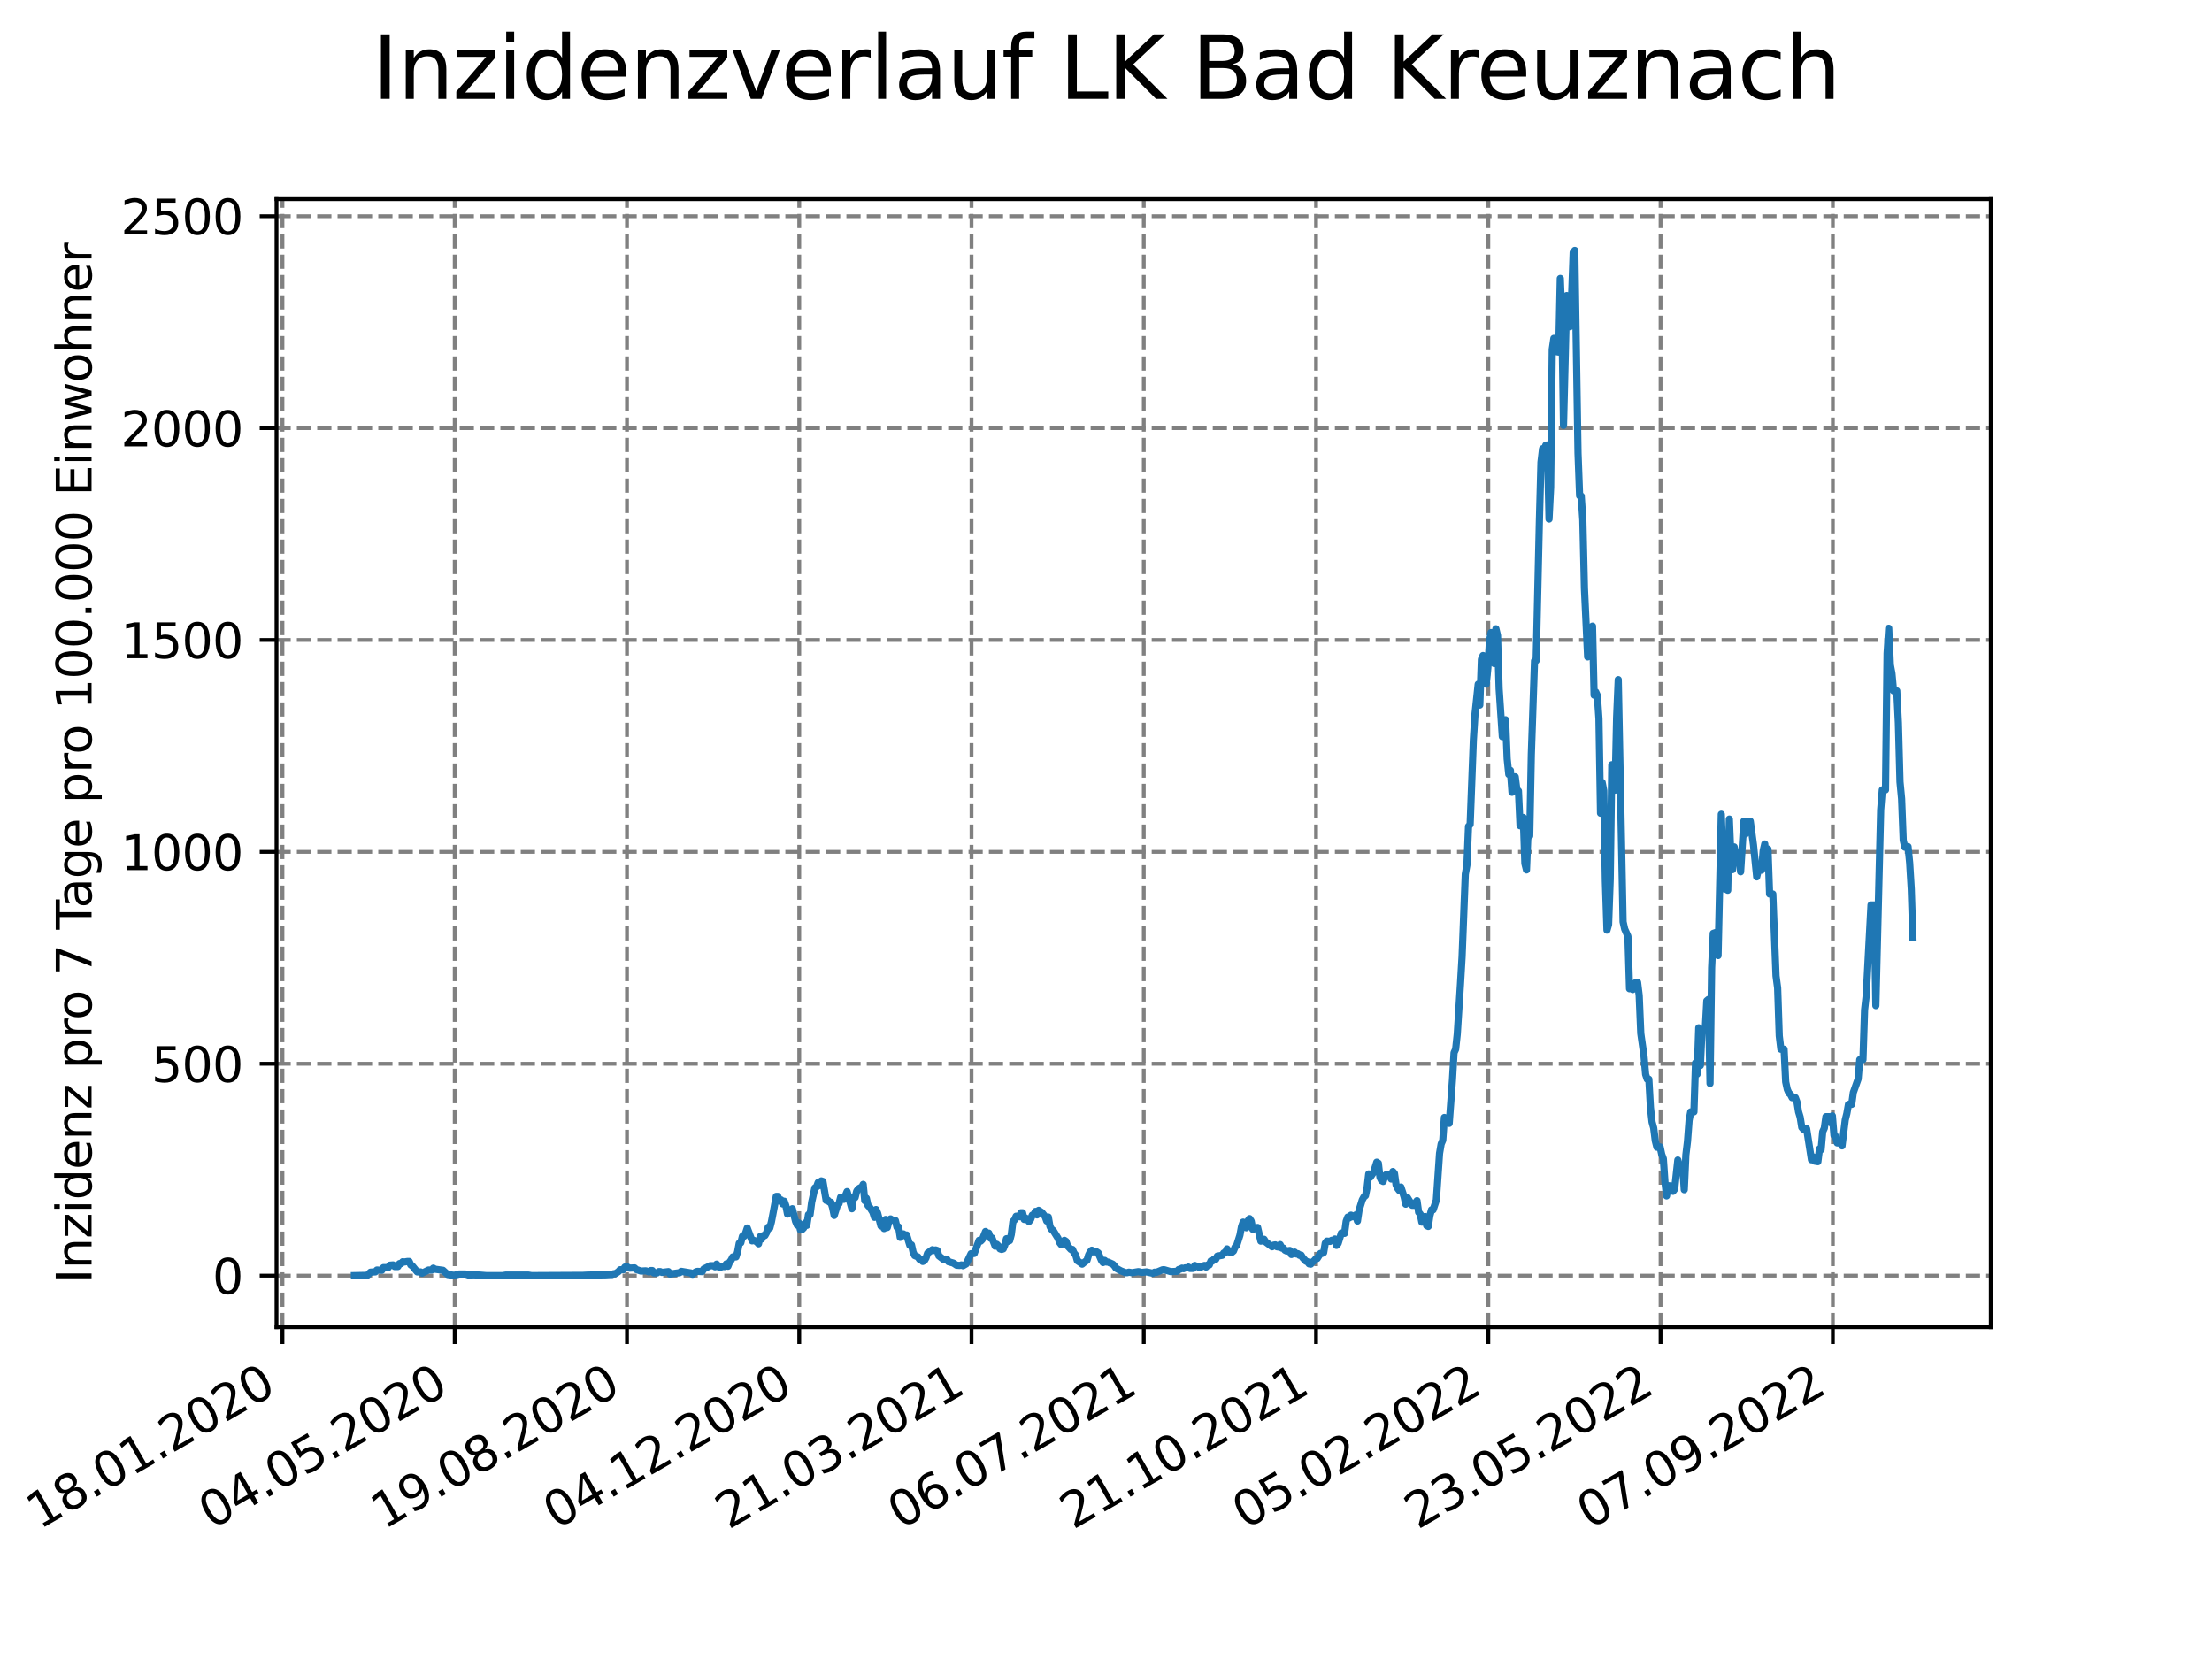 <?xml version="1.0" encoding="utf-8" standalone="no"?>
<!DOCTYPE svg PUBLIC "-//W3C//DTD SVG 1.1//EN"
  "http://www.w3.org/Graphics/SVG/1.1/DTD/svg11.dtd">
<svg xmlns:xlink="http://www.w3.org/1999/xlink" width="460.8pt" height="345.6pt" viewBox="0 0 460.8 345.6" xmlns="http://www.w3.org/2000/svg" version="1.1">
 <defs>
  <style type="text/css">*{stroke-linejoin: round; stroke-linecap: butt}</style>
 </defs>
 <g id="figure_1">
  <g id="patch_1">
   <path d="M 0 345.6 
L 460.8 345.6 
L 460.8 0 
L 0 0 
z
" style="fill: #ffffff"/>
  </g>
  <g id="axes_1">
   <g id="patch_2">
    <path d="M 57.6 276.48 
L 414.72 276.48 
L 414.72 41.472 
L 57.6 41.472 
z
" style="fill: #ffffff"/>
   </g>
   <g id="matplotlib.axis_1">
    <g id="xtick_1">
     <g id="line2d_1">
      <path d="M 58.838 276.48 
L 58.838 41.472 
" clip-path="url(#p88981bf1ef)" style="fill: none; stroke-dasharray: 2.96,1.28; stroke-dashoffset: 0; stroke: #808080; stroke-width: 0.8"/>
     </g>
     <g id="line2d_2">
      <defs>
       <path id="m4f73e73d00" d="M 0 0 
L 0 3.5 
" style="stroke: #000000; stroke-width: 0.8"/>
      </defs>
      <g>
       <use xlink:href="#m4f73e73d00" x="58.838" y="276.48" style="stroke: #000000; stroke-width: 0.8"/>
      </g>
     </g>
     <g id="text_1">
      <!-- 18.01.2020 -->
      <g transform="translate(8.213 318.689) rotate(-30) scale(0.1 -0.1)">
       <defs>
        <path id="DejaVuSans-31" d="M 794 531 
L 1825 531 
L 1825 4091 
L 703 3866 
L 703 4441 
L 1819 4666 
L 2450 4666 
L 2450 531 
L 3481 531 
L 3481 0 
L 794 0 
L 794 531 
z
" transform="scale(0.016)"/>
        <path id="DejaVuSans-38" d="M 2034 2216 
Q 1584 2216 1326 1975 
Q 1069 1734 1069 1313 
Q 1069 891 1326 650 
Q 1584 409 2034 409 
Q 2484 409 2743 651 
Q 3003 894 3003 1313 
Q 3003 1734 2745 1975 
Q 2488 2216 2034 2216 
z
M 1403 2484 
Q 997 2584 770 2862 
Q 544 3141 544 3541 
Q 544 4100 942 4425 
Q 1341 4750 2034 4750 
Q 2731 4750 3128 4425 
Q 3525 4100 3525 3541 
Q 3525 3141 3298 2862 
Q 3072 2584 2669 2484 
Q 3125 2378 3379 2068 
Q 3634 1759 3634 1313 
Q 3634 634 3220 271 
Q 2806 -91 2034 -91 
Q 1263 -91 848 271 
Q 434 634 434 1313 
Q 434 1759 690 2068 
Q 947 2378 1403 2484 
z
M 1172 3481 
Q 1172 3119 1398 2916 
Q 1625 2713 2034 2713 
Q 2441 2713 2670 2916 
Q 2900 3119 2900 3481 
Q 2900 3844 2670 4047 
Q 2441 4250 2034 4250 
Q 1625 4250 1398 4047 
Q 1172 3844 1172 3481 
z
" transform="scale(0.016)"/>
        <path id="DejaVuSans-2e" d="M 684 794 
L 1344 794 
L 1344 0 
L 684 0 
L 684 794 
z
" transform="scale(0.016)"/>
        <path id="DejaVuSans-30" d="M 2034 4250 
Q 1547 4250 1301 3770 
Q 1056 3291 1056 2328 
Q 1056 1369 1301 889 
Q 1547 409 2034 409 
Q 2525 409 2770 889 
Q 3016 1369 3016 2328 
Q 3016 3291 2770 3770 
Q 2525 4250 2034 4250 
z
M 2034 4750 
Q 2819 4750 3233 4129 
Q 3647 3509 3647 2328 
Q 3647 1150 3233 529 
Q 2819 -91 2034 -91 
Q 1250 -91 836 529 
Q 422 1150 422 2328 
Q 422 3509 836 4129 
Q 1250 4750 2034 4750 
z
" transform="scale(0.016)"/>
        <path id="DejaVuSans-32" d="M 1228 531 
L 3431 531 
L 3431 0 
L 469 0 
L 469 531 
Q 828 903 1448 1529 
Q 2069 2156 2228 2338 
Q 2531 2678 2651 2914 
Q 2772 3150 2772 3378 
Q 2772 3750 2511 3984 
Q 2250 4219 1831 4219 
Q 1534 4219 1204 4116 
Q 875 4013 500 3803 
L 500 4441 
Q 881 4594 1212 4672 
Q 1544 4750 1819 4750 
Q 2544 4750 2975 4387 
Q 3406 4025 3406 3419 
Q 3406 3131 3298 2873 
Q 3191 2616 2906 2266 
Q 2828 2175 2409 1742 
Q 1991 1309 1228 531 
z
" transform="scale(0.016)"/>
       </defs>
       <use xlink:href="#DejaVuSans-31"/>
       <use xlink:href="#DejaVuSans-38" x="63.623"/>
       <use xlink:href="#DejaVuSans-2e" x="127.246"/>
       <use xlink:href="#DejaVuSans-30" x="159.033"/>
       <use xlink:href="#DejaVuSans-31" x="222.656"/>
       <use xlink:href="#DejaVuSans-2e" x="286.279"/>
       <use xlink:href="#DejaVuSans-32" x="318.066"/>
       <use xlink:href="#DejaVuSans-30" x="381.689"/>
       <use xlink:href="#DejaVuSans-32" x="445.312"/>
       <use xlink:href="#DejaVuSans-30" x="508.936"/>
      </g>
     </g>
    </g>
    <g id="xtick_2">
     <g id="line2d_3">
      <path d="M 94.725 276.48 
L 94.725 41.472 
" clip-path="url(#p88981bf1ef)" style="fill: none; stroke-dasharray: 2.96,1.28; stroke-dashoffset: 0; stroke: #808080; stroke-width: 0.8"/>
     </g>
     <g id="line2d_4">
      <g>
       <use xlink:href="#m4f73e73d00" x="94.725" y="276.48" style="stroke: #000000; stroke-width: 0.8"/>
      </g>
     </g>
     <g id="text_2">
      <!-- 04.05.2020 -->
      <g transform="translate(44.099 318.689) rotate(-30) scale(0.1 -0.1)">
       <defs>
        <path id="DejaVuSans-34" d="M 2419 4116 
L 825 1625 
L 2419 1625 
L 2419 4116 
z
M 2253 4666 
L 3047 4666 
L 3047 1625 
L 3713 1625 
L 3713 1100 
L 3047 1100 
L 3047 0 
L 2419 0 
L 2419 1100 
L 313 1100 
L 313 1709 
L 2253 4666 
z
" transform="scale(0.016)"/>
        <path id="DejaVuSans-35" d="M 691 4666 
L 3169 4666 
L 3169 4134 
L 1269 4134 
L 1269 2991 
Q 1406 3038 1543 3061 
Q 1681 3084 1819 3084 
Q 2600 3084 3056 2656 
Q 3513 2228 3513 1497 
Q 3513 744 3044 326 
Q 2575 -91 1722 -91 
Q 1428 -91 1123 -41 
Q 819 9 494 109 
L 494 744 
Q 775 591 1075 516 
Q 1375 441 1709 441 
Q 2250 441 2565 725 
Q 2881 1009 2881 1497 
Q 2881 1984 2565 2268 
Q 2250 2553 1709 2553 
Q 1456 2553 1204 2497 
Q 953 2441 691 2322 
L 691 4666 
z
" transform="scale(0.016)"/>
       </defs>
       <use xlink:href="#DejaVuSans-30"/>
       <use xlink:href="#DejaVuSans-34" x="63.623"/>
       <use xlink:href="#DejaVuSans-2e" x="127.246"/>
       <use xlink:href="#DejaVuSans-30" x="159.033"/>
       <use xlink:href="#DejaVuSans-35" x="222.656"/>
       <use xlink:href="#DejaVuSans-2e" x="286.279"/>
       <use xlink:href="#DejaVuSans-32" x="318.066"/>
       <use xlink:href="#DejaVuSans-30" x="381.689"/>
       <use xlink:href="#DejaVuSans-32" x="445.312"/>
       <use xlink:href="#DejaVuSans-30" x="508.936"/>
      </g>
     </g>
    </g>
    <g id="xtick_3">
     <g id="line2d_5">
      <path d="M 130.611 276.48 
L 130.611 41.472 
" clip-path="url(#p88981bf1ef)" style="fill: none; stroke-dasharray: 2.96,1.28; stroke-dashoffset: 0; stroke: #808080; stroke-width: 0.8"/>
     </g>
     <g id="line2d_6">
      <g>
       <use xlink:href="#m4f73e73d00" x="130.611" y="276.48" style="stroke: #000000; stroke-width: 0.8"/>
      </g>
     </g>
     <g id="text_3">
      <!-- 19.08.2020 -->
      <g transform="translate(79.986 318.689) rotate(-30) scale(0.1 -0.1)">
       <defs>
        <path id="DejaVuSans-39" d="M 703 97 
L 703 672 
Q 941 559 1184 500 
Q 1428 441 1663 441 
Q 2288 441 2617 861 
Q 2947 1281 2994 2138 
Q 2813 1869 2534 1725 
Q 2256 1581 1919 1581 
Q 1219 1581 811 2004 
Q 403 2428 403 3163 
Q 403 3881 828 4315 
Q 1253 4750 1959 4750 
Q 2769 4750 3195 4129 
Q 3622 3509 3622 2328 
Q 3622 1225 3098 567 
Q 2575 -91 1691 -91 
Q 1453 -91 1209 -44 
Q 966 3 703 97 
z
M 1959 2075 
Q 2384 2075 2632 2365 
Q 2881 2656 2881 3163 
Q 2881 3666 2632 3958 
Q 2384 4250 1959 4250 
Q 1534 4250 1286 3958 
Q 1038 3666 1038 3163 
Q 1038 2656 1286 2365 
Q 1534 2075 1959 2075 
z
" transform="scale(0.016)"/>
       </defs>
       <use xlink:href="#DejaVuSans-31"/>
       <use xlink:href="#DejaVuSans-39" x="63.623"/>
       <use xlink:href="#DejaVuSans-2e" x="127.246"/>
       <use xlink:href="#DejaVuSans-30" x="159.033"/>
       <use xlink:href="#DejaVuSans-38" x="222.656"/>
       <use xlink:href="#DejaVuSans-2e" x="286.279"/>
       <use xlink:href="#DejaVuSans-32" x="318.066"/>
       <use xlink:href="#DejaVuSans-30" x="381.689"/>
       <use xlink:href="#DejaVuSans-32" x="445.312"/>
       <use xlink:href="#DejaVuSans-30" x="508.936"/>
      </g>
     </g>
    </g>
    <g id="xtick_4">
     <g id="line2d_7">
      <path d="M 166.497 276.48 
L 166.497 41.472 
" clip-path="url(#p88981bf1ef)" style="fill: none; stroke-dasharray: 2.96,1.28; stroke-dashoffset: 0; stroke: #808080; stroke-width: 0.8"/>
     </g>
     <g id="line2d_8">
      <g>
       <use xlink:href="#m4f73e73d00" x="166.497" y="276.48" style="stroke: #000000; stroke-width: 0.8"/>
      </g>
     </g>
     <g id="text_4">
      <!-- 04.12.2020 -->
      <g transform="translate(115.872 318.689) rotate(-30) scale(0.1 -0.1)">
       <use xlink:href="#DejaVuSans-30"/>
       <use xlink:href="#DejaVuSans-34" x="63.623"/>
       <use xlink:href="#DejaVuSans-2e" x="127.246"/>
       <use xlink:href="#DejaVuSans-31" x="159.033"/>
       <use xlink:href="#DejaVuSans-32" x="222.656"/>
       <use xlink:href="#DejaVuSans-2e" x="286.279"/>
       <use xlink:href="#DejaVuSans-32" x="318.066"/>
       <use xlink:href="#DejaVuSans-30" x="381.689"/>
       <use xlink:href="#DejaVuSans-32" x="445.312"/>
       <use xlink:href="#DejaVuSans-30" x="508.936"/>
      </g>
     </g>
    </g>
    <g id="xtick_5">
     <g id="line2d_9">
      <path d="M 202.384 276.48 
L 202.384 41.472 
" clip-path="url(#p88981bf1ef)" style="fill: none; stroke-dasharray: 2.96,1.28; stroke-dashoffset: 0; stroke: #808080; stroke-width: 0.8"/>
     </g>
     <g id="line2d_10">
      <g>
       <use xlink:href="#m4f73e73d00" x="202.384" y="276.48" style="stroke: #000000; stroke-width: 0.8"/>
      </g>
     </g>
     <g id="text_5">
      <!-- 21.03.2021 -->
      <g transform="translate(151.759 318.689) rotate(-30) scale(0.1 -0.1)">
       <defs>
        <path id="DejaVuSans-33" d="M 2597 2516 
Q 3050 2419 3304 2112 
Q 3559 1806 3559 1356 
Q 3559 666 3084 287 
Q 2609 -91 1734 -91 
Q 1441 -91 1130 -33 
Q 819 25 488 141 
L 488 750 
Q 750 597 1062 519 
Q 1375 441 1716 441 
Q 2309 441 2620 675 
Q 2931 909 2931 1356 
Q 2931 1769 2642 2001 
Q 2353 2234 1838 2234 
L 1294 2234 
L 1294 2753 
L 1863 2753 
Q 2328 2753 2575 2939 
Q 2822 3125 2822 3475 
Q 2822 3834 2567 4026 
Q 2313 4219 1838 4219 
Q 1578 4219 1281 4162 
Q 984 4106 628 3988 
L 628 4550 
Q 988 4650 1302 4700 
Q 1616 4750 1894 4750 
Q 2613 4750 3031 4423 
Q 3450 4097 3450 3541 
Q 3450 3153 3228 2886 
Q 3006 2619 2597 2516 
z
" transform="scale(0.016)"/>
       </defs>
       <use xlink:href="#DejaVuSans-32"/>
       <use xlink:href="#DejaVuSans-31" x="63.623"/>
       <use xlink:href="#DejaVuSans-2e" x="127.246"/>
       <use xlink:href="#DejaVuSans-30" x="159.033"/>
       <use xlink:href="#DejaVuSans-33" x="222.656"/>
       <use xlink:href="#DejaVuSans-2e" x="286.279"/>
       <use xlink:href="#DejaVuSans-32" x="318.066"/>
       <use xlink:href="#DejaVuSans-30" x="381.689"/>
       <use xlink:href="#DejaVuSans-32" x="445.312"/>
       <use xlink:href="#DejaVuSans-31" x="508.936"/>
      </g>
     </g>
    </g>
    <g id="xtick_6">
     <g id="line2d_11">
      <path d="M 238.27 276.48 
L 238.27 41.472 
" clip-path="url(#p88981bf1ef)" style="fill: none; stroke-dasharray: 2.96,1.28; stroke-dashoffset: 0; stroke: #808080; stroke-width: 0.8"/>
     </g>
     <g id="line2d_12">
      <g>
       <use xlink:href="#m4f73e73d00" x="238.27" y="276.48" style="stroke: #000000; stroke-width: 0.8"/>
      </g>
     </g>
     <g id="text_6">
      <!-- 06.07.2021 -->
      <g transform="translate(187.645 318.689) rotate(-30) scale(0.1 -0.1)">
       <defs>
        <path id="DejaVuSans-36" d="M 2113 2584 
Q 1688 2584 1439 2293 
Q 1191 2003 1191 1497 
Q 1191 994 1439 701 
Q 1688 409 2113 409 
Q 2538 409 2786 701 
Q 3034 994 3034 1497 
Q 3034 2003 2786 2293 
Q 2538 2584 2113 2584 
z
M 3366 4563 
L 3366 3988 
Q 3128 4100 2886 4159 
Q 2644 4219 2406 4219 
Q 1781 4219 1451 3797 
Q 1122 3375 1075 2522 
Q 1259 2794 1537 2939 
Q 1816 3084 2150 3084 
Q 2853 3084 3261 2657 
Q 3669 2231 3669 1497 
Q 3669 778 3244 343 
Q 2819 -91 2113 -91 
Q 1303 -91 875 529 
Q 447 1150 447 2328 
Q 447 3434 972 4092 
Q 1497 4750 2381 4750 
Q 2619 4750 2861 4703 
Q 3103 4656 3366 4563 
z
" transform="scale(0.016)"/>
        <path id="DejaVuSans-37" d="M 525 4666 
L 3525 4666 
L 3525 4397 
L 1831 0 
L 1172 0 
L 2766 4134 
L 525 4134 
L 525 4666 
z
" transform="scale(0.016)"/>
       </defs>
       <use xlink:href="#DejaVuSans-30"/>
       <use xlink:href="#DejaVuSans-36" x="63.623"/>
       <use xlink:href="#DejaVuSans-2e" x="127.246"/>
       <use xlink:href="#DejaVuSans-30" x="159.033"/>
       <use xlink:href="#DejaVuSans-37" x="222.656"/>
       <use xlink:href="#DejaVuSans-2e" x="286.279"/>
       <use xlink:href="#DejaVuSans-32" x="318.066"/>
       <use xlink:href="#DejaVuSans-30" x="381.689"/>
       <use xlink:href="#DejaVuSans-32" x="445.312"/>
       <use xlink:href="#DejaVuSans-31" x="508.936"/>
      </g>
     </g>
    </g>
    <g id="xtick_7">
     <g id="line2d_13">
      <path d="M 274.157 276.48 
L 274.157 41.472 
" clip-path="url(#p88981bf1ef)" style="fill: none; stroke-dasharray: 2.96,1.28; stroke-dashoffset: 0; stroke: #808080; stroke-width: 0.8"/>
     </g>
     <g id="line2d_14">
      <g>
       <use xlink:href="#m4f73e73d00" x="274.157" y="276.48" style="stroke: #000000; stroke-width: 0.8"/>
      </g>
     </g>
     <g id="text_7">
      <!-- 21.10.2021 -->
      <g transform="translate(223.531 318.689) rotate(-30) scale(0.1 -0.1)">
       <use xlink:href="#DejaVuSans-32"/>
       <use xlink:href="#DejaVuSans-31" x="63.623"/>
       <use xlink:href="#DejaVuSans-2e" x="127.246"/>
       <use xlink:href="#DejaVuSans-31" x="159.033"/>
       <use xlink:href="#DejaVuSans-30" x="222.656"/>
       <use xlink:href="#DejaVuSans-2e" x="286.279"/>
       <use xlink:href="#DejaVuSans-32" x="318.066"/>
       <use xlink:href="#DejaVuSans-30" x="381.689"/>
       <use xlink:href="#DejaVuSans-32" x="445.312"/>
       <use xlink:href="#DejaVuSans-31" x="508.936"/>
      </g>
     </g>
    </g>
    <g id="xtick_8">
     <g id="line2d_15">
      <path d="M 310.043 276.48 
L 310.043 41.472 
" clip-path="url(#p88981bf1ef)" style="fill: none; stroke-dasharray: 2.96,1.28; stroke-dashoffset: 0; stroke: #808080; stroke-width: 0.8"/>
     </g>
     <g id="line2d_16">
      <g>
       <use xlink:href="#m4f73e73d00" x="310.043" y="276.48" style="stroke: #000000; stroke-width: 0.8"/>
      </g>
     </g>
     <g id="text_8">
      <!-- 05.02.2022 -->
      <g transform="translate(259.418 318.689) rotate(-30) scale(0.1 -0.1)">
       <use xlink:href="#DejaVuSans-30"/>
       <use xlink:href="#DejaVuSans-35" x="63.623"/>
       <use xlink:href="#DejaVuSans-2e" x="127.246"/>
       <use xlink:href="#DejaVuSans-30" x="159.033"/>
       <use xlink:href="#DejaVuSans-32" x="222.656"/>
       <use xlink:href="#DejaVuSans-2e" x="286.279"/>
       <use xlink:href="#DejaVuSans-32" x="318.066"/>
       <use xlink:href="#DejaVuSans-30" x="381.689"/>
       <use xlink:href="#DejaVuSans-32" x="445.312"/>
       <use xlink:href="#DejaVuSans-32" x="508.936"/>
      </g>
     </g>
    </g>
    <g id="xtick_9">
     <g id="line2d_17">
      <path d="M 345.929 276.48 
L 345.929 41.472 
" clip-path="url(#p88981bf1ef)" style="fill: none; stroke-dasharray: 2.96,1.28; stroke-dashoffset: 0; stroke: #808080; stroke-width: 0.8"/>
     </g>
     <g id="line2d_18">
      <g>
       <use xlink:href="#m4f73e73d00" x="345.929" y="276.48" style="stroke: #000000; stroke-width: 0.8"/>
      </g>
     </g>
     <g id="text_9">
      <!-- 23.05.2022 -->
      <g transform="translate(295.304 318.689) rotate(-30) scale(0.1 -0.1)">
       <use xlink:href="#DejaVuSans-32"/>
       <use xlink:href="#DejaVuSans-33" x="63.623"/>
       <use xlink:href="#DejaVuSans-2e" x="127.246"/>
       <use xlink:href="#DejaVuSans-30" x="159.033"/>
       <use xlink:href="#DejaVuSans-35" x="222.656"/>
       <use xlink:href="#DejaVuSans-2e" x="286.279"/>
       <use xlink:href="#DejaVuSans-32" x="318.066"/>
       <use xlink:href="#DejaVuSans-30" x="381.689"/>
       <use xlink:href="#DejaVuSans-32" x="445.312"/>
       <use xlink:href="#DejaVuSans-32" x="508.936"/>
      </g>
     </g>
    </g>
    <g id="xtick_10">
     <g id="line2d_19">
      <path d="M 381.816 276.48 
L 381.816 41.472 
" clip-path="url(#p88981bf1ef)" style="fill: none; stroke-dasharray: 2.96,1.28; stroke-dashoffset: 0; stroke: #808080; stroke-width: 0.8"/>
     </g>
     <g id="line2d_20">
      <g>
       <use xlink:href="#m4f73e73d00" x="381.816" y="276.48" style="stroke: #000000; stroke-width: 0.8"/>
      </g>
     </g>
     <g id="text_10">
      <!-- 07.09.2022 -->
      <g transform="translate(331.191 318.689) rotate(-30) scale(0.1 -0.1)">
       <use xlink:href="#DejaVuSans-30"/>
       <use xlink:href="#DejaVuSans-37" x="63.623"/>
       <use xlink:href="#DejaVuSans-2e" x="127.246"/>
       <use xlink:href="#DejaVuSans-30" x="159.033"/>
       <use xlink:href="#DejaVuSans-39" x="222.656"/>
       <use xlink:href="#DejaVuSans-2e" x="286.279"/>
       <use xlink:href="#DejaVuSans-32" x="318.066"/>
       <use xlink:href="#DejaVuSans-30" x="381.689"/>
       <use xlink:href="#DejaVuSans-32" x="445.312"/>
       <use xlink:href="#DejaVuSans-32" x="508.936"/>
      </g>
     </g>
    </g>
   </g>
   <g id="matplotlib.axis_2">
    <g id="ytick_1">
     <g id="line2d_21">
      <path d="M 57.6 265.742 
L 414.72 265.742 
" clip-path="url(#p88981bf1ef)" style="fill: none; stroke-dasharray: 2.96,1.28; stroke-dashoffset: 0; stroke: #808080; stroke-width: 0.8"/>
     </g>
     <g id="line2d_22">
      <defs>
       <path id="m9d70634dd9" d="M 0 0 
L -3.5 0 
" style="stroke: #000000; stroke-width: 0.8"/>
      </defs>
      <g>
       <use xlink:href="#m9d70634dd9" x="57.6" y="265.742" style="stroke: #000000; stroke-width: 0.8"/>
      </g>
     </g>
     <g id="text_11">
      <!-- 0 -->
      <g transform="translate(44.237 269.541) scale(0.1 -0.1)">
       <use xlink:href="#DejaVuSans-30"/>
      </g>
     </g>
    </g>
    <g id="ytick_2">
     <g id="line2d_23">
      <path d="M 57.6 221.601 
L 414.72 221.601 
" clip-path="url(#p88981bf1ef)" style="fill: none; stroke-dasharray: 2.96,1.28; stroke-dashoffset: 0; stroke: #808080; stroke-width: 0.8"/>
     </g>
     <g id="line2d_24">
      <g>
       <use xlink:href="#m9d70634dd9" x="57.6" y="221.601" style="stroke: #000000; stroke-width: 0.8"/>
      </g>
     </g>
     <g id="text_12">
      <!-- 500 -->
      <g transform="translate(31.512 225.401) scale(0.1 -0.1)">
       <use xlink:href="#DejaVuSans-35"/>
       <use xlink:href="#DejaVuSans-30" x="63.623"/>
       <use xlink:href="#DejaVuSans-30" x="127.246"/>
      </g>
     </g>
    </g>
    <g id="ytick_3">
     <g id="line2d_25">
      <path d="M 57.6 177.461 
L 414.72 177.461 
" clip-path="url(#p88981bf1ef)" style="fill: none; stroke-dasharray: 2.96,1.28; stroke-dashoffset: 0; stroke: #808080; stroke-width: 0.8"/>
     </g>
     <g id="line2d_26">
      <g>
       <use xlink:href="#m9d70634dd9" x="57.6" y="177.461" style="stroke: #000000; stroke-width: 0.8"/>
      </g>
     </g>
     <g id="text_13">
      <!-- 1000 -->
      <g transform="translate(25.15 181.26) scale(0.1 -0.1)">
       <use xlink:href="#DejaVuSans-31"/>
       <use xlink:href="#DejaVuSans-30" x="63.623"/>
       <use xlink:href="#DejaVuSans-30" x="127.246"/>
       <use xlink:href="#DejaVuSans-30" x="190.869"/>
      </g>
     </g>
    </g>
    <g id="ytick_4">
     <g id="line2d_27">
      <path d="M 57.6 133.32 
L 414.72 133.32 
" clip-path="url(#p88981bf1ef)" style="fill: none; stroke-dasharray: 2.96,1.28; stroke-dashoffset: 0; stroke: #808080; stroke-width: 0.8"/>
     </g>
     <g id="line2d_28">
      <g>
       <use xlink:href="#m9d70634dd9" x="57.6" y="133.32" style="stroke: #000000; stroke-width: 0.8"/>
      </g>
     </g>
     <g id="text_14">
      <!-- 1500 -->
      <g transform="translate(25.15 137.119) scale(0.1 -0.1)">
       <use xlink:href="#DejaVuSans-31"/>
       <use xlink:href="#DejaVuSans-35" x="63.623"/>
       <use xlink:href="#DejaVuSans-30" x="127.246"/>
       <use xlink:href="#DejaVuSans-30" x="190.869"/>
      </g>
     </g>
    </g>
    <g id="ytick_5">
     <g id="line2d_29">
      <path d="M 57.6 89.179 
L 414.72 89.179 
" clip-path="url(#p88981bf1ef)" style="fill: none; stroke-dasharray: 2.96,1.28; stroke-dashoffset: 0; stroke: #808080; stroke-width: 0.8"/>
     </g>
     <g id="line2d_30">
      <g>
       <use xlink:href="#m9d70634dd9" x="57.6" y="89.179" style="stroke: #000000; stroke-width: 0.8"/>
      </g>
     </g>
     <g id="text_15">
      <!-- 2000 -->
      <g transform="translate(25.15 92.979) scale(0.1 -0.1)">
       <use xlink:href="#DejaVuSans-32"/>
       <use xlink:href="#DejaVuSans-30" x="63.623"/>
       <use xlink:href="#DejaVuSans-30" x="127.246"/>
       <use xlink:href="#DejaVuSans-30" x="190.869"/>
      </g>
     </g>
    </g>
    <g id="ytick_6">
     <g id="line2d_31">
      <path d="M 57.6 45.039 
L 414.72 45.039 
" clip-path="url(#p88981bf1ef)" style="fill: none; stroke-dasharray: 2.96,1.28; stroke-dashoffset: 0; stroke: #808080; stroke-width: 0.8"/>
     </g>
     <g id="line2d_32">
      <g>
       <use xlink:href="#m9d70634dd9" x="57.6" y="45.039" style="stroke: #000000; stroke-width: 0.8"/>
      </g>
     </g>
     <g id="text_16">
      <!-- 2500 -->
      <g transform="translate(25.15 48.838) scale(0.1 -0.1)">
       <use xlink:href="#DejaVuSans-32"/>
       <use xlink:href="#DejaVuSans-35" x="63.623"/>
       <use xlink:href="#DejaVuSans-30" x="127.246"/>
       <use xlink:href="#DejaVuSans-30" x="190.869"/>
      </g>
     </g>
    </g>
    <g id="text_17">
     <!-- Inzidenz pro 7 Tage pro 100.000 Einwohner -->
     <g transform="translate(19.07 267.301) rotate(-90) scale(0.1 -0.1)">
      <defs>
       <path id="DejaVuSans-49" d="M 628 4666 
L 1259 4666 
L 1259 0 
L 628 0 
L 628 4666 
z
" transform="scale(0.016)"/>
       <path id="DejaVuSans-6e" d="M 3513 2113 
L 3513 0 
L 2938 0 
L 2938 2094 
Q 2938 2591 2744 2837 
Q 2550 3084 2163 3084 
Q 1697 3084 1428 2787 
Q 1159 2491 1159 1978 
L 1159 0 
L 581 0 
L 581 3500 
L 1159 3500 
L 1159 2956 
Q 1366 3272 1645 3428 
Q 1925 3584 2291 3584 
Q 2894 3584 3203 3211 
Q 3513 2838 3513 2113 
z
" transform="scale(0.016)"/>
       <path id="DejaVuSans-7a" d="M 353 3500 
L 3084 3500 
L 3084 2975 
L 922 459 
L 3084 459 
L 3084 0 
L 275 0 
L 275 525 
L 2438 3041 
L 353 3041 
L 353 3500 
z
" transform="scale(0.016)"/>
       <path id="DejaVuSans-69" d="M 603 3500 
L 1178 3500 
L 1178 0 
L 603 0 
L 603 3500 
z
M 603 4863 
L 1178 4863 
L 1178 4134 
L 603 4134 
L 603 4863 
z
" transform="scale(0.016)"/>
       <path id="DejaVuSans-64" d="M 2906 2969 
L 2906 4863 
L 3481 4863 
L 3481 0 
L 2906 0 
L 2906 525 
Q 2725 213 2448 61 
Q 2172 -91 1784 -91 
Q 1150 -91 751 415 
Q 353 922 353 1747 
Q 353 2572 751 3078 
Q 1150 3584 1784 3584 
Q 2172 3584 2448 3432 
Q 2725 3281 2906 2969 
z
M 947 1747 
Q 947 1113 1208 752 
Q 1469 391 1925 391 
Q 2381 391 2643 752 
Q 2906 1113 2906 1747 
Q 2906 2381 2643 2742 
Q 2381 3103 1925 3103 
Q 1469 3103 1208 2742 
Q 947 2381 947 1747 
z
" transform="scale(0.016)"/>
       <path id="DejaVuSans-65" d="M 3597 1894 
L 3597 1613 
L 953 1613 
Q 991 1019 1311 708 
Q 1631 397 2203 397 
Q 2534 397 2845 478 
Q 3156 559 3463 722 
L 3463 178 
Q 3153 47 2828 -22 
Q 2503 -91 2169 -91 
Q 1331 -91 842 396 
Q 353 884 353 1716 
Q 353 2575 817 3079 
Q 1281 3584 2069 3584 
Q 2775 3584 3186 3129 
Q 3597 2675 3597 1894 
z
M 3022 2063 
Q 3016 2534 2758 2815 
Q 2500 3097 2075 3097 
Q 1594 3097 1305 2825 
Q 1016 2553 972 2059 
L 3022 2063 
z
" transform="scale(0.016)"/>
       <path id="DejaVuSans-20" transform="scale(0.016)"/>
       <path id="DejaVuSans-70" d="M 1159 525 
L 1159 -1331 
L 581 -1331 
L 581 3500 
L 1159 3500 
L 1159 2969 
Q 1341 3281 1617 3432 
Q 1894 3584 2278 3584 
Q 2916 3584 3314 3078 
Q 3713 2572 3713 1747 
Q 3713 922 3314 415 
Q 2916 -91 2278 -91 
Q 1894 -91 1617 61 
Q 1341 213 1159 525 
z
M 3116 1747 
Q 3116 2381 2855 2742 
Q 2594 3103 2138 3103 
Q 1681 3103 1420 2742 
Q 1159 2381 1159 1747 
Q 1159 1113 1420 752 
Q 1681 391 2138 391 
Q 2594 391 2855 752 
Q 3116 1113 3116 1747 
z
" transform="scale(0.016)"/>
       <path id="DejaVuSans-72" d="M 2631 2963 
Q 2534 3019 2420 3045 
Q 2306 3072 2169 3072 
Q 1681 3072 1420 2755 
Q 1159 2438 1159 1844 
L 1159 0 
L 581 0 
L 581 3500 
L 1159 3500 
L 1159 2956 
Q 1341 3275 1631 3429 
Q 1922 3584 2338 3584 
Q 2397 3584 2469 3576 
Q 2541 3569 2628 3553 
L 2631 2963 
z
" transform="scale(0.016)"/>
       <path id="DejaVuSans-6f" d="M 1959 3097 
Q 1497 3097 1228 2736 
Q 959 2375 959 1747 
Q 959 1119 1226 758 
Q 1494 397 1959 397 
Q 2419 397 2687 759 
Q 2956 1122 2956 1747 
Q 2956 2369 2687 2733 
Q 2419 3097 1959 3097 
z
M 1959 3584 
Q 2709 3584 3137 3096 
Q 3566 2609 3566 1747 
Q 3566 888 3137 398 
Q 2709 -91 1959 -91 
Q 1206 -91 779 398 
Q 353 888 353 1747 
Q 353 2609 779 3096 
Q 1206 3584 1959 3584 
z
" transform="scale(0.016)"/>
       <path id="DejaVuSans-54" d="M -19 4666 
L 3928 4666 
L 3928 4134 
L 2272 4134 
L 2272 0 
L 1638 0 
L 1638 4134 
L -19 4134 
L -19 4666 
z
" transform="scale(0.016)"/>
       <path id="DejaVuSans-61" d="M 2194 1759 
Q 1497 1759 1228 1600 
Q 959 1441 959 1056 
Q 959 750 1161 570 
Q 1363 391 1709 391 
Q 2188 391 2477 730 
Q 2766 1069 2766 1631 
L 2766 1759 
L 2194 1759 
z
M 3341 1997 
L 3341 0 
L 2766 0 
L 2766 531 
Q 2569 213 2275 61 
Q 1981 -91 1556 -91 
Q 1019 -91 701 211 
Q 384 513 384 1019 
Q 384 1609 779 1909 
Q 1175 2209 1959 2209 
L 2766 2209 
L 2766 2266 
Q 2766 2663 2505 2880 
Q 2244 3097 1772 3097 
Q 1472 3097 1187 3025 
Q 903 2953 641 2809 
L 641 3341 
Q 956 3463 1253 3523 
Q 1550 3584 1831 3584 
Q 2591 3584 2966 3190 
Q 3341 2797 3341 1997 
z
" transform="scale(0.016)"/>
       <path id="DejaVuSans-67" d="M 2906 1791 
Q 2906 2416 2648 2759 
Q 2391 3103 1925 3103 
Q 1463 3103 1205 2759 
Q 947 2416 947 1791 
Q 947 1169 1205 825 
Q 1463 481 1925 481 
Q 2391 481 2648 825 
Q 2906 1169 2906 1791 
z
M 3481 434 
Q 3481 -459 3084 -895 
Q 2688 -1331 1869 -1331 
Q 1566 -1331 1297 -1286 
Q 1028 -1241 775 -1147 
L 775 -588 
Q 1028 -725 1275 -790 
Q 1522 -856 1778 -856 
Q 2344 -856 2625 -561 
Q 2906 -266 2906 331 
L 2906 616 
Q 2728 306 2450 153 
Q 2172 0 1784 0 
Q 1141 0 747 490 
Q 353 981 353 1791 
Q 353 2603 747 3093 
Q 1141 3584 1784 3584 
Q 2172 3584 2450 3431 
Q 2728 3278 2906 2969 
L 2906 3500 
L 3481 3500 
L 3481 434 
z
" transform="scale(0.016)"/>
       <path id="DejaVuSans-45" d="M 628 4666 
L 3578 4666 
L 3578 4134 
L 1259 4134 
L 1259 2753 
L 3481 2753 
L 3481 2222 
L 1259 2222 
L 1259 531 
L 3634 531 
L 3634 0 
L 628 0 
L 628 4666 
z
" transform="scale(0.016)"/>
       <path id="DejaVuSans-77" d="M 269 3500 
L 844 3500 
L 1563 769 
L 2278 3500 
L 2956 3500 
L 3675 769 
L 4391 3500 
L 4966 3500 
L 4050 0 
L 3372 0 
L 2619 2869 
L 1863 0 
L 1184 0 
L 269 3500 
z
" transform="scale(0.016)"/>
       <path id="DejaVuSans-68" d="M 3513 2113 
L 3513 0 
L 2938 0 
L 2938 2094 
Q 2938 2591 2744 2837 
Q 2550 3084 2163 3084 
Q 1697 3084 1428 2787 
Q 1159 2491 1159 1978 
L 1159 0 
L 581 0 
L 581 4863 
L 1159 4863 
L 1159 2956 
Q 1366 3272 1645 3428 
Q 1925 3584 2291 3584 
Q 2894 3584 3203 3211 
Q 3513 2838 3513 2113 
z
" transform="scale(0.016)"/>
      </defs>
      <use xlink:href="#DejaVuSans-49"/>
      <use xlink:href="#DejaVuSans-6e" x="29.492"/>
      <use xlink:href="#DejaVuSans-7a" x="92.871"/>
      <use xlink:href="#DejaVuSans-69" x="145.361"/>
      <use xlink:href="#DejaVuSans-64" x="173.145"/>
      <use xlink:href="#DejaVuSans-65" x="236.621"/>
      <use xlink:href="#DejaVuSans-6e" x="298.145"/>
      <use xlink:href="#DejaVuSans-7a" x="361.523"/>
      <use xlink:href="#DejaVuSans-20" x="414.014"/>
      <use xlink:href="#DejaVuSans-70" x="445.801"/>
      <use xlink:href="#DejaVuSans-72" x="509.277"/>
      <use xlink:href="#DejaVuSans-6f" x="548.141"/>
      <use xlink:href="#DejaVuSans-20" x="609.322"/>
      <use xlink:href="#DejaVuSans-37" x="641.109"/>
      <use xlink:href="#DejaVuSans-20" x="704.732"/>
      <use xlink:href="#DejaVuSans-54" x="736.52"/>
      <use xlink:href="#DejaVuSans-61" x="781.104"/>
      <use xlink:href="#DejaVuSans-67" x="842.383"/>
      <use xlink:href="#DejaVuSans-65" x="905.859"/>
      <use xlink:href="#DejaVuSans-20" x="967.383"/>
      <use xlink:href="#DejaVuSans-70" x="999.17"/>
      <use xlink:href="#DejaVuSans-72" x="1062.646"/>
      <use xlink:href="#DejaVuSans-6f" x="1101.51"/>
      <use xlink:href="#DejaVuSans-20" x="1162.691"/>
      <use xlink:href="#DejaVuSans-31" x="1194.479"/>
      <use xlink:href="#DejaVuSans-30" x="1258.102"/>
      <use xlink:href="#DejaVuSans-30" x="1321.725"/>
      <use xlink:href="#DejaVuSans-2e" x="1385.348"/>
      <use xlink:href="#DejaVuSans-30" x="1417.135"/>
      <use xlink:href="#DejaVuSans-30" x="1480.758"/>
      <use xlink:href="#DejaVuSans-30" x="1544.381"/>
      <use xlink:href="#DejaVuSans-20" x="1608.004"/>
      <use xlink:href="#DejaVuSans-45" x="1639.791"/>
      <use xlink:href="#DejaVuSans-69" x="1702.975"/>
      <use xlink:href="#DejaVuSans-6e" x="1730.758"/>
      <use xlink:href="#DejaVuSans-77" x="1794.137"/>
      <use xlink:href="#DejaVuSans-6f" x="1875.924"/>
      <use xlink:href="#DejaVuSans-68" x="1937.105"/>
      <use xlink:href="#DejaVuSans-6e" x="2000.484"/>
      <use xlink:href="#DejaVuSans-65" x="2063.863"/>
      <use xlink:href="#DejaVuSans-72" x="2125.387"/>
     </g>
    </g>
   </g>
   <g id="line2d_33">
    <path d="M 73.833 265.742 
L 76.516 265.686 
L 77.187 265.017 
L 78.193 264.962 
L 78.528 264.571 
L 79.534 264.627 
L 79.87 264.069 
L 80.876 264.069 
L 81.211 263.568 
L 81.882 263.512 
L 82.217 263.846 
L 82.888 263.846 
L 83.224 263.233 
L 83.559 263.233 
L 83.894 262.843 
L 84.23 262.899 
L 84.9 262.787 
L 85.236 262.787 
L 85.571 263.512 
L 85.907 263.735 
L 86.913 264.962 
L 87.584 264.962 
L 87.919 265.24 
L 89.261 264.571 
L 89.931 264.571 
L 90.267 264.181 
L 90.602 264.404 
L 92.279 264.627 
L 92.95 265.24 
L 93.285 265.519 
L 94.627 265.686 
L 95.633 265.408 
L 96.304 265.408 
L 96.974 265.408 
L 97.645 265.631 
L 98.651 265.575 
L 99.993 265.631 
L 101.334 265.742 
L 104.688 265.742 
L 105.359 265.631 
L 110.055 265.631 
L 110.725 265.742 
L 121.458 265.686 
L 122.464 265.631 
L 126.153 265.575 
L 127.159 265.519 
L 127.495 265.519 
L 127.83 265.352 
L 128.165 265.352 
L 128.836 264.906 
L 129.172 264.516 
L 129.842 264.516 
L 130.178 263.958 
L 130.513 263.846 
L 131.184 264.181 
L 132.19 264.125 
L 132.525 264.46 
L 133.532 264.794 
L 134.538 264.739 
L 135.209 264.962 
L 135.544 264.683 
L 135.879 264.683 
L 136.215 265.185 
L 136.885 265.185 
L 137.221 264.906 
L 137.556 264.906 
L 137.892 265.073 
L 139.233 264.906 
L 139.569 265.408 
L 141.581 265.129 
L 141.916 264.85 
L 143.929 265.185 
L 144.264 265.463 
L 144.935 264.962 
L 145.27 264.85 
L 146.276 264.906 
L 146.612 264.348 
L 147.953 263.679 
L 148.624 263.679 
L 148.959 263.902 
L 149.295 263.345 
L 149.966 264.125 
L 150.301 263.846 
L 150.972 263.846 
L 151.307 263.289 
L 151.642 263.791 
L 151.978 262.954 
L 152.313 262.508 
L 152.649 261.839 
L 153.319 261.839 
L 153.655 260.78 
L 153.99 258.996 
L 154.326 258.885 
L 154.661 257.546 
L 154.996 257.546 
L 155.332 256.822 
L 155.667 255.818 
L 156.673 258.494 
L 157.009 258.383 
L 157.679 258.717 
L 158.015 259.108 
L 158.35 257.602 
L 158.686 258.104 
L 159.021 257.379 
L 159.356 257.379 
L 159.692 256.766 
L 160.027 255.651 
L 160.363 255.818 
L 160.698 254.536 
L 161.704 249.239 
L 162.039 249.239 
L 162.375 250.187 
L 162.71 249.964 
L 163.046 250.8 
L 163.381 250.243 
L 163.716 251.191 
L 164.052 252.919 
L 164.387 252.417 
L 164.723 252.306 
L 165.058 251.804 
L 165.729 254.424 
L 166.064 255.205 
L 166.4 254.759 
L 166.735 256.208 
L 167.07 256.153 
L 167.406 255.818 
L 167.741 254.759 
L 168.076 255.261 
L 168.412 253.03 
L 168.747 253.03 
L 169.083 250.466 
L 169.753 247.455 
L 170.089 247.288 
L 170.424 246.34 
L 170.76 246.953 
L 171.095 246.006 
L 171.43 246.117 
L 172.101 250.076 
L 172.436 250.02 
L 172.772 250.41 
L 173.107 250.466 
L 173.443 251.581 
L 173.778 253.198 
L 174.449 251.079 
L 174.784 250.745 
L 175.12 249.407 
L 175.455 249.741 
L 175.79 249.853 
L 176.461 248.236 
L 177.467 251.804 
L 177.803 249.462 
L 178.138 249.462 
L 178.473 248.124 
L 178.809 247.678 
L 179.144 247.455 
L 179.48 247.455 
L 179.815 246.73 
L 180.15 250.131 
L 180.486 249.63 
L 180.821 251.135 
L 181.157 251.469 
L 181.827 252.529 
L 182.163 253.588 
L 182.498 251.971 
L 182.833 252.752 
L 183.504 255.372 
L 183.84 254.982 
L 184.175 255.93 
L 184.51 254.034 
L 184.846 255.707 
L 185.181 254.424 
L 185.517 253.923 
L 185.852 254.146 
L 186.523 254.257 
L 186.858 255.651 
L 187.194 255.595 
L 187.529 257.769 
L 187.864 257.212 
L 188.2 257.045 
L 188.535 257.435 
L 188.87 257.268 
L 189.541 259.442 
L 189.877 259.331 
L 190.212 260.836 
L 190.547 261.561 
L 191.218 261.839 
L 191.554 262.341 
L 191.889 262.397 
L 192.224 262.787 
L 192.56 262.62 
L 192.895 262.062 
L 193.23 261.059 
L 194.237 260.334 
L 194.572 260.501 
L 194.907 260.39 
L 195.243 260.501 
L 195.578 261.616 
L 196.584 262.397 
L 196.92 262.285 
L 197.255 262.341 
L 197.591 262.843 
L 198.597 263.122 
L 199.267 263.568 
L 199.938 263.623 
L 200.274 263.512 
L 200.609 263.679 
L 201.28 263.289 
L 202.286 261.17 
L 202.957 261.115 
L 203.963 258.383 
L 204.298 258.55 
L 204.634 258.215 
L 205.304 256.543 
L 205.64 257.1 
L 205.975 256.877 
L 206.311 257.937 
L 206.646 257.881 
L 207.317 259.609 
L 207.652 259.219 
L 207.987 259.554 
L 208.323 260.167 
L 208.658 260.278 
L 208.994 260.167 
L 209.329 259.331 
L 209.664 258.048 
L 210 258.606 
L 210.335 258.438 
L 210.671 257.156 
L 211.006 254.48 
L 211.341 254.146 
L 211.677 253.365 
L 212.012 253.365 
L 212.348 253.477 
L 212.683 252.64 
L 213.018 252.64 
L 213.354 254.034 
L 213.689 253.755 
L 214.024 254.034 
L 214.36 254.48 
L 214.695 254.034 
L 215.031 253.142 
L 215.366 253.03 
L 215.701 252.361 
L 216.037 253.086 
L 216.372 252.138 
L 217.043 252.584 
L 217.714 253.421 
L 218.049 254.369 
L 218.384 253.532 
L 218.72 255.484 
L 219.055 256.097 
L 219.391 256.32 
L 220.397 257.937 
L 220.732 258.829 
L 221.068 259.275 
L 221.403 258.661 
L 221.738 258.383 
L 222.074 258.606 
L 222.409 259.554 
L 223.08 260.278 
L 223.415 260.278 
L 223.751 261.059 
L 224.086 261.449 
L 224.421 262.62 
L 225.092 263.066 
L 225.428 263.345 
L 226.098 262.787 
L 226.434 262.564 
L 226.769 261.449 
L 227.105 260.78 
L 227.44 260.446 
L 227.775 260.78 
L 228.446 260.78 
L 228.781 261.003 
L 229.452 262.564 
L 229.788 263.01 
L 230.123 262.564 
L 230.458 262.899 
L 230.794 262.899 
L 231.8 263.345 
L 232.135 263.679 
L 232.471 264.181 
L 233.477 264.739 
L 234.483 265.129 
L 234.818 265.129 
L 235.154 265.017 
L 235.825 265.129 
L 236.495 265.017 
L 237.166 264.906 
L 237.837 265.073 
L 238.843 264.962 
L 239.849 265.185 
L 240.185 265.24 
L 240.52 265.017 
L 240.855 265.073 
L 242.197 264.516 
L 242.532 264.516 
L 243.874 264.906 
L 245.215 264.85 
L 245.551 264.46 
L 245.886 264.404 
L 246.222 264.181 
L 246.557 264.293 
L 246.892 264.125 
L 247.228 264.125 
L 247.563 263.958 
L 247.899 264.237 
L 248.569 264.237 
L 248.905 263.623 
L 249.24 263.846 
L 249.575 263.846 
L 249.911 264.125 
L 250.582 263.735 
L 250.917 263.623 
L 251.252 263.958 
L 251.588 263.512 
L 251.923 263.512 
L 252.259 262.676 
L 252.594 262.676 
L 252.929 262.285 
L 253.265 262.341 
L 253.6 261.672 
L 254.271 261.561 
L 254.606 261.505 
L 254.942 261.003 
L 255.277 260.947 
L 255.612 260.167 
L 255.948 260.724 
L 256.283 260.892 
L 256.619 260.892 
L 256.954 260.613 
L 257.289 259.777 
L 257.625 259.442 
L 258.296 257.323 
L 258.631 255.539 
L 258.966 254.592 
L 259.302 255.038 
L 259.637 255.762 
L 259.972 254.313 
L 260.308 253.867 
L 260.643 254.369 
L 260.979 256.097 
L 261.314 255.818 
L 261.649 255.985 
L 261.985 255.707 
L 262.656 258.55 
L 262.991 258.494 
L 263.326 258.16 
L 263.662 258.717 
L 265.003 259.721 
L 265.339 259.386 
L 265.674 259.331 
L 266.009 259.721 
L 266.345 259.777 
L 266.68 259.275 
L 267.016 260 
L 267.351 260 
L 267.686 260.446 
L 268.022 260.613 
L 268.693 260.501 
L 269.028 261.338 
L 269.363 261.003 
L 269.699 260.836 
L 270.034 261.226 
L 270.369 261.17 
L 270.705 261.505 
L 271.04 261.449 
L 271.376 262.007 
L 272.046 262.731 
L 272.382 262.843 
L 272.717 263.289 
L 273.053 263.345 
L 273.388 262.899 
L 273.723 262.676 
L 274.059 262.285 
L 274.394 262.174 
L 275.065 261.115 
L 275.4 261.115 
L 275.736 260.947 
L 276.071 258.996 
L 276.406 258.55 
L 277.077 258.606 
L 277.413 258.383 
L 277.748 258.383 
L 278.083 258.104 
L 278.419 259.442 
L 278.754 259.052 
L 279.425 256.877 
L 280.096 256.933 
L 280.431 254.424 
L 280.766 253.532 
L 281.102 253.7 
L 281.437 253.142 
L 281.773 253.477 
L 282.443 253.086 
L 282.779 254.369 
L 283.114 252.138 
L 283.785 249.964 
L 284.12 249.351 
L 284.456 249.072 
L 284.791 247.399 
L 285.126 244.556 
L 285.462 245.225 
L 286.133 244.222 
L 286.803 242.103 
L 287.139 242.326 
L 287.474 245.281 
L 287.81 245.95 
L 288.145 246.117 
L 288.48 244.946 
L 288.816 244.668 
L 289.151 244.668 
L 289.487 245.002 
L 289.822 245.615 
L 290.157 244.054 
L 290.493 244.445 
L 290.828 246.842 
L 291.163 247.567 
L 291.499 248.013 
L 291.834 247.288 
L 292.505 249.351 
L 292.84 250.856 
L 293.176 249.462 
L 294.182 251.079 
L 294.517 251.079 
L 295.188 250.131 
L 295.523 252.529 
L 295.859 252.919 
L 296.194 254.592 
L 296.53 254.201 
L 296.865 253.421 
L 297.2 255.316 
L 297.536 255.484 
L 297.871 253.254 
L 298.207 252.027 
L 298.542 252.027 
L 299.213 250.02 
L 299.884 240.263 
L 300.219 238.312 
L 300.554 237.531 
L 300.89 232.792 
L 301.225 233.294 
L 301.56 232.848 
L 301.896 234.019 
L 302.567 225.043 
L 302.902 219.3 
L 303.237 218.575 
L 303.573 215.453 
L 304.244 204.972 
L 304.579 199.285 
L 305.25 182.113 
L 305.585 180.218 
L 305.92 172.134 
L 306.256 171.743 
L 306.927 154.126 
L 307.262 148.829 
L 307.933 142.529 
L 308.268 146.878 
L 308.604 137.344 
L 308.939 136.563 
L 309.274 141.581 
L 309.61 142.529 
L 309.945 139.184 
L 310.281 133.609 
L 310.616 131.769 
L 310.951 134.055 
L 311.287 138.236 
L 311.622 130.988 
L 311.957 132.382 
L 312.293 143.477 
L 312.964 153.457 
L 313.299 150.279 
L 313.634 149.944 
L 313.97 158.084 
L 314.305 161.318 
L 314.641 160.481 
L 314.976 165.053 
L 315.311 162.042 
L 315.647 161.819 
L 315.982 164.44 
L 316.317 164.774 
L 316.653 172.022 
L 317.324 170.294 
L 317.659 179.883 
L 317.994 181.221 
L 318.33 173.137 
L 318.665 174.141 
L 319.001 157.192 
L 319.671 137.679 
L 320.007 137.623 
L 320.678 108.687 
L 321.013 96.31 
L 321.348 93.467 
L 321.684 93.69 
L 322.019 92.742 
L 322.354 92.686 
L 322.69 108.13 
L 323.025 101.551 
L 323.361 72.783 
L 323.696 70.497 
L 324.367 73.284 
L 324.702 73.34 
L 325.038 58.008 
L 325.373 66.65 
L 325.708 88.616 
L 326.379 61.576 
L 326.714 68.044 
L 327.05 68.044 
L 327.385 62.078 
L 327.721 52.6 
L 328.056 52.154 
L 328.727 94.359 
L 329.062 103.279 
L 329.398 103.335 
L 329.733 108.353 
L 330.068 122.625 
L 330.739 136.842 
L 331.075 133.218 
L 331.41 133.33 
L 331.745 130.431 
L 332.081 144.815 
L 332.416 144.146 
L 332.751 144.871 
L 333.087 149.721 
L 333.422 169.402 
L 333.758 162.99 
L 334.093 164.719 
L 334.428 183.563 
L 334.764 193.766 
L 335.099 192.595 
L 335.435 183.228 
L 335.77 159.311 
L 336.105 164.217 
L 336.441 164.607 
L 336.776 149.498 
L 337.111 141.581 
L 338.118 192.037 
L 338.453 193.543 
L 339.124 195.048 
L 339.459 205.975 
L 339.795 204.86 
L 340.13 206.143 
L 340.465 205.641 
L 340.801 204.637 
L 341.136 204.637 
L 341.471 207.369 
L 341.807 215.286 
L 342.478 220.025 
L 342.813 223.816 
L 343.148 224.82 
L 343.484 224.82 
L 343.819 230.729 
L 344.155 233.74 
L 344.49 234.967 
L 344.825 237.643 
L 345.161 238.981 
L 345.832 238.925 
L 346.167 240.486 
L 346.502 241.378 
L 346.838 246.229 
L 347.173 249.128 
L 347.508 247.009 
L 348.179 247.065 
L 348.515 248.18 
L 348.85 247.734 
L 349.521 241.657 
L 349.856 242.828 
L 350.527 242.828 
L 350.862 247.846 
L 351.198 240.598 
L 351.533 237.81 
L 351.868 233.406 
L 352.204 231.622 
L 352.875 231.622 
L 353.21 221.419 
L 353.545 223.76 
L 353.881 214.115 
L 354.216 221.976 
L 354.552 214.729 
L 355.222 214.673 
L 355.558 208.484 
L 355.893 208.205 
L 356.229 225.712 
L 356.564 201.627 
L 356.899 194.435 
L 357.57 194.212 
L 357.905 199.062 
L 358.576 169.625 
L 358.912 179.047 
L 359.247 185.18 
L 359.582 185.235 
L 359.918 185.458 
L 360.253 170.628 
L 360.589 178.712 
L 360.924 181.166 
L 361.259 176.427 
L 361.595 178.155 
L 362.265 178.155 
L 362.601 181.612 
L 363.272 171.074 
L 363.607 173.75 
L 363.942 171.074 
L 364.613 171.074 
L 365.284 176.036 
L 365.955 182.671 
L 366.29 181.277 
L 366.961 181.277 
L 367.296 177.263 
L 367.632 175.813 
L 367.967 179.604 
L 368.302 176.873 
L 368.638 186.239 
L 369.309 186.239 
L 369.979 203.299 
L 370.315 205.808 
L 370.65 215.788 
L 370.986 218.575 
L 371.656 218.575 
L 371.992 225.377 
L 372.327 226.938 
L 372.662 227.719 
L 372.998 227.998 
L 373.333 228.667 
L 374.004 228.667 
L 374.339 229.559 
L 374.675 231.622 
L 375.01 232.737 
L 375.346 234.855 
L 375.681 235.245 
L 376.352 235.134 
L 377.358 241.601 
L 377.693 240.988 
L 378.029 241.88 
L 378.699 241.991 
L 379.035 239.315 
L 379.37 239.483 
L 379.706 235.747 
L 380.041 235.022 
L 380.376 232.625 
L 381.047 232.625 
L 381.383 233.907 
L 381.718 232.458 
L 382.053 236.528 
L 382.389 236.695 
L 382.724 238.089 
L 383.395 238.089 
L 383.73 238.702 
L 384.401 233.294 
L 384.736 231.956 
L 385.072 230.06 
L 385.743 230.06 
L 386.078 227.607 
L 387.084 224.764 
L 387.42 220.75 
L 388.09 220.75 
L 388.426 210.38 
L 388.761 207.425 
L 389.767 188.525 
L 390.438 188.525 
L 390.773 209.488 
L 391.78 168.733 
L 392.115 164.551 
L 392.786 164.551 
L 393.121 136.117 
L 393.456 130.877 
L 393.792 138.515 
L 394.127 140.299 
L 394.463 143.923 
L 395.133 143.923 
L 395.469 150.613 
L 395.804 162.879 
L 396.14 166.391 
L 396.475 175.033 
L 396.81 176.482 
L 397.481 176.371 
L 397.816 179.716 
L 398.152 185.235 
L 398.487 195.327 
L 398.487 195.327 
" clip-path="url(#p88981bf1ef)" style="fill: none; stroke: #1f77b4; stroke-width: 1.5; stroke-linecap: square"/>
   </g>
   <g id="patch_3">
    <path d="M 57.6 276.48 
L 57.6 41.472 
" style="fill: none; stroke: #000000; stroke-width: 0.8; stroke-linejoin: miter; stroke-linecap: square"/>
   </g>
   <g id="patch_4">
    <path d="M 414.72 276.48 
L 414.72 41.472 
" style="fill: none; stroke: #000000; stroke-width: 0.8; stroke-linejoin: miter; stroke-linecap: square"/>
   </g>
   <g id="patch_5">
    <path d="M 57.6 276.48 
L 414.72 276.48 
" style="fill: none; stroke: #000000; stroke-width: 0.8; stroke-linejoin: miter; stroke-linecap: square"/>
   </g>
   <g id="patch_6">
    <path d="M 57.6 41.472 
L 414.72 41.472 
" style="fill: none; stroke: #000000; stroke-width: 0.8; stroke-linejoin: miter; stroke-linecap: square"/>
   </g>
  </g>
  <g id="text_18">
   <!-- Inzidenzverlauf LK Bad Kreuznach -->
   <g transform="translate(77.549 20.589) scale(0.18 -0.18)">
    <defs>
     <path id="DejaVuSans-76" d="M 191 3500 
L 800 3500 
L 1894 563 
L 2988 3500 
L 3597 3500 
L 2284 0 
L 1503 0 
L 191 3500 
z
" transform="scale(0.016)"/>
     <path id="DejaVuSans-6c" d="M 603 4863 
L 1178 4863 
L 1178 0 
L 603 0 
L 603 4863 
z
" transform="scale(0.016)"/>
     <path id="DejaVuSans-75" d="M 544 1381 
L 544 3500 
L 1119 3500 
L 1119 1403 
Q 1119 906 1312 657 
Q 1506 409 1894 409 
Q 2359 409 2629 706 
Q 2900 1003 2900 1516 
L 2900 3500 
L 3475 3500 
L 3475 0 
L 2900 0 
L 2900 538 
Q 2691 219 2414 64 
Q 2138 -91 1772 -91 
Q 1169 -91 856 284 
Q 544 659 544 1381 
z
M 1991 3584 
L 1991 3584 
z
" transform="scale(0.016)"/>
     <path id="DejaVuSans-66" d="M 2375 4863 
L 2375 4384 
L 1825 4384 
Q 1516 4384 1395 4259 
Q 1275 4134 1275 3809 
L 1275 3500 
L 2222 3500 
L 2222 3053 
L 1275 3053 
L 1275 0 
L 697 0 
L 697 3053 
L 147 3053 
L 147 3500 
L 697 3500 
L 697 3744 
Q 697 4328 969 4595 
Q 1241 4863 1831 4863 
L 2375 4863 
z
" transform="scale(0.016)"/>
     <path id="DejaVuSans-4c" d="M 628 4666 
L 1259 4666 
L 1259 531 
L 3531 531 
L 3531 0 
L 628 0 
L 628 4666 
z
" transform="scale(0.016)"/>
     <path id="DejaVuSans-4b" d="M 628 4666 
L 1259 4666 
L 1259 2694 
L 3353 4666 
L 4166 4666 
L 1850 2491 
L 4331 0 
L 3500 0 
L 1259 2247 
L 1259 0 
L 628 0 
L 628 4666 
z
" transform="scale(0.016)"/>
     <path id="DejaVuSans-42" d="M 1259 2228 
L 1259 519 
L 2272 519 
Q 2781 519 3026 730 
Q 3272 941 3272 1375 
Q 3272 1813 3026 2020 
Q 2781 2228 2272 2228 
L 1259 2228 
z
M 1259 4147 
L 1259 2741 
L 2194 2741 
Q 2656 2741 2882 2914 
Q 3109 3088 3109 3444 
Q 3109 3797 2882 3972 
Q 2656 4147 2194 4147 
L 1259 4147 
z
M 628 4666 
L 2241 4666 
Q 2963 4666 3353 4366 
Q 3744 4066 3744 3513 
Q 3744 3084 3544 2831 
Q 3344 2578 2956 2516 
Q 3422 2416 3680 2098 
Q 3938 1781 3938 1306 
Q 3938 681 3513 340 
Q 3088 0 2303 0 
L 628 0 
L 628 4666 
z
" transform="scale(0.016)"/>
     <path id="DejaVuSans-63" d="M 3122 3366 
L 3122 2828 
Q 2878 2963 2633 3030 
Q 2388 3097 2138 3097 
Q 1578 3097 1268 2742 
Q 959 2388 959 1747 
Q 959 1106 1268 751 
Q 1578 397 2138 397 
Q 2388 397 2633 464 
Q 2878 531 3122 666 
L 3122 134 
Q 2881 22 2623 -34 
Q 2366 -91 2075 -91 
Q 1284 -91 818 406 
Q 353 903 353 1747 
Q 353 2603 823 3093 
Q 1294 3584 2113 3584 
Q 2378 3584 2631 3529 
Q 2884 3475 3122 3366 
z
" transform="scale(0.016)"/>
    </defs>
    <use xlink:href="#DejaVuSans-49"/>
    <use xlink:href="#DejaVuSans-6e" x="29.492"/>
    <use xlink:href="#DejaVuSans-7a" x="92.871"/>
    <use xlink:href="#DejaVuSans-69" x="145.361"/>
    <use xlink:href="#DejaVuSans-64" x="173.145"/>
    <use xlink:href="#DejaVuSans-65" x="236.621"/>
    <use xlink:href="#DejaVuSans-6e" x="298.145"/>
    <use xlink:href="#DejaVuSans-7a" x="361.523"/>
    <use xlink:href="#DejaVuSans-76" x="414.014"/>
    <use xlink:href="#DejaVuSans-65" x="473.193"/>
    <use xlink:href="#DejaVuSans-72" x="534.717"/>
    <use xlink:href="#DejaVuSans-6c" x="575.83"/>
    <use xlink:href="#DejaVuSans-61" x="603.613"/>
    <use xlink:href="#DejaVuSans-75" x="664.893"/>
    <use xlink:href="#DejaVuSans-66" x="728.271"/>
    <use xlink:href="#DejaVuSans-20" x="763.477"/>
    <use xlink:href="#DejaVuSans-4c" x="795.264"/>
    <use xlink:href="#DejaVuSans-4b" x="850.977"/>
    <use xlink:href="#DejaVuSans-20" x="916.553"/>
    <use xlink:href="#DejaVuSans-42" x="948.34"/>
    <use xlink:href="#DejaVuSans-61" x="1016.943"/>
    <use xlink:href="#DejaVuSans-64" x="1078.223"/>
    <use xlink:href="#DejaVuSans-20" x="1141.699"/>
    <use xlink:href="#DejaVuSans-4b" x="1173.486"/>
    <use xlink:href="#DejaVuSans-72" x="1239.062"/>
    <use xlink:href="#DejaVuSans-65" x="1277.926"/>
    <use xlink:href="#DejaVuSans-75" x="1339.449"/>
    <use xlink:href="#DejaVuSans-7a" x="1402.828"/>
    <use xlink:href="#DejaVuSans-6e" x="1455.318"/>
    <use xlink:href="#DejaVuSans-61" x="1518.697"/>
    <use xlink:href="#DejaVuSans-63" x="1579.977"/>
    <use xlink:href="#DejaVuSans-68" x="1634.957"/>
   </g>
  </g>
 </g>
 <defs>
  <clipPath id="p88981bf1ef">
   <rect x="57.6" y="41.472" width="357.12" height="235.008"/>
  </clipPath>
 </defs>
</svg>
